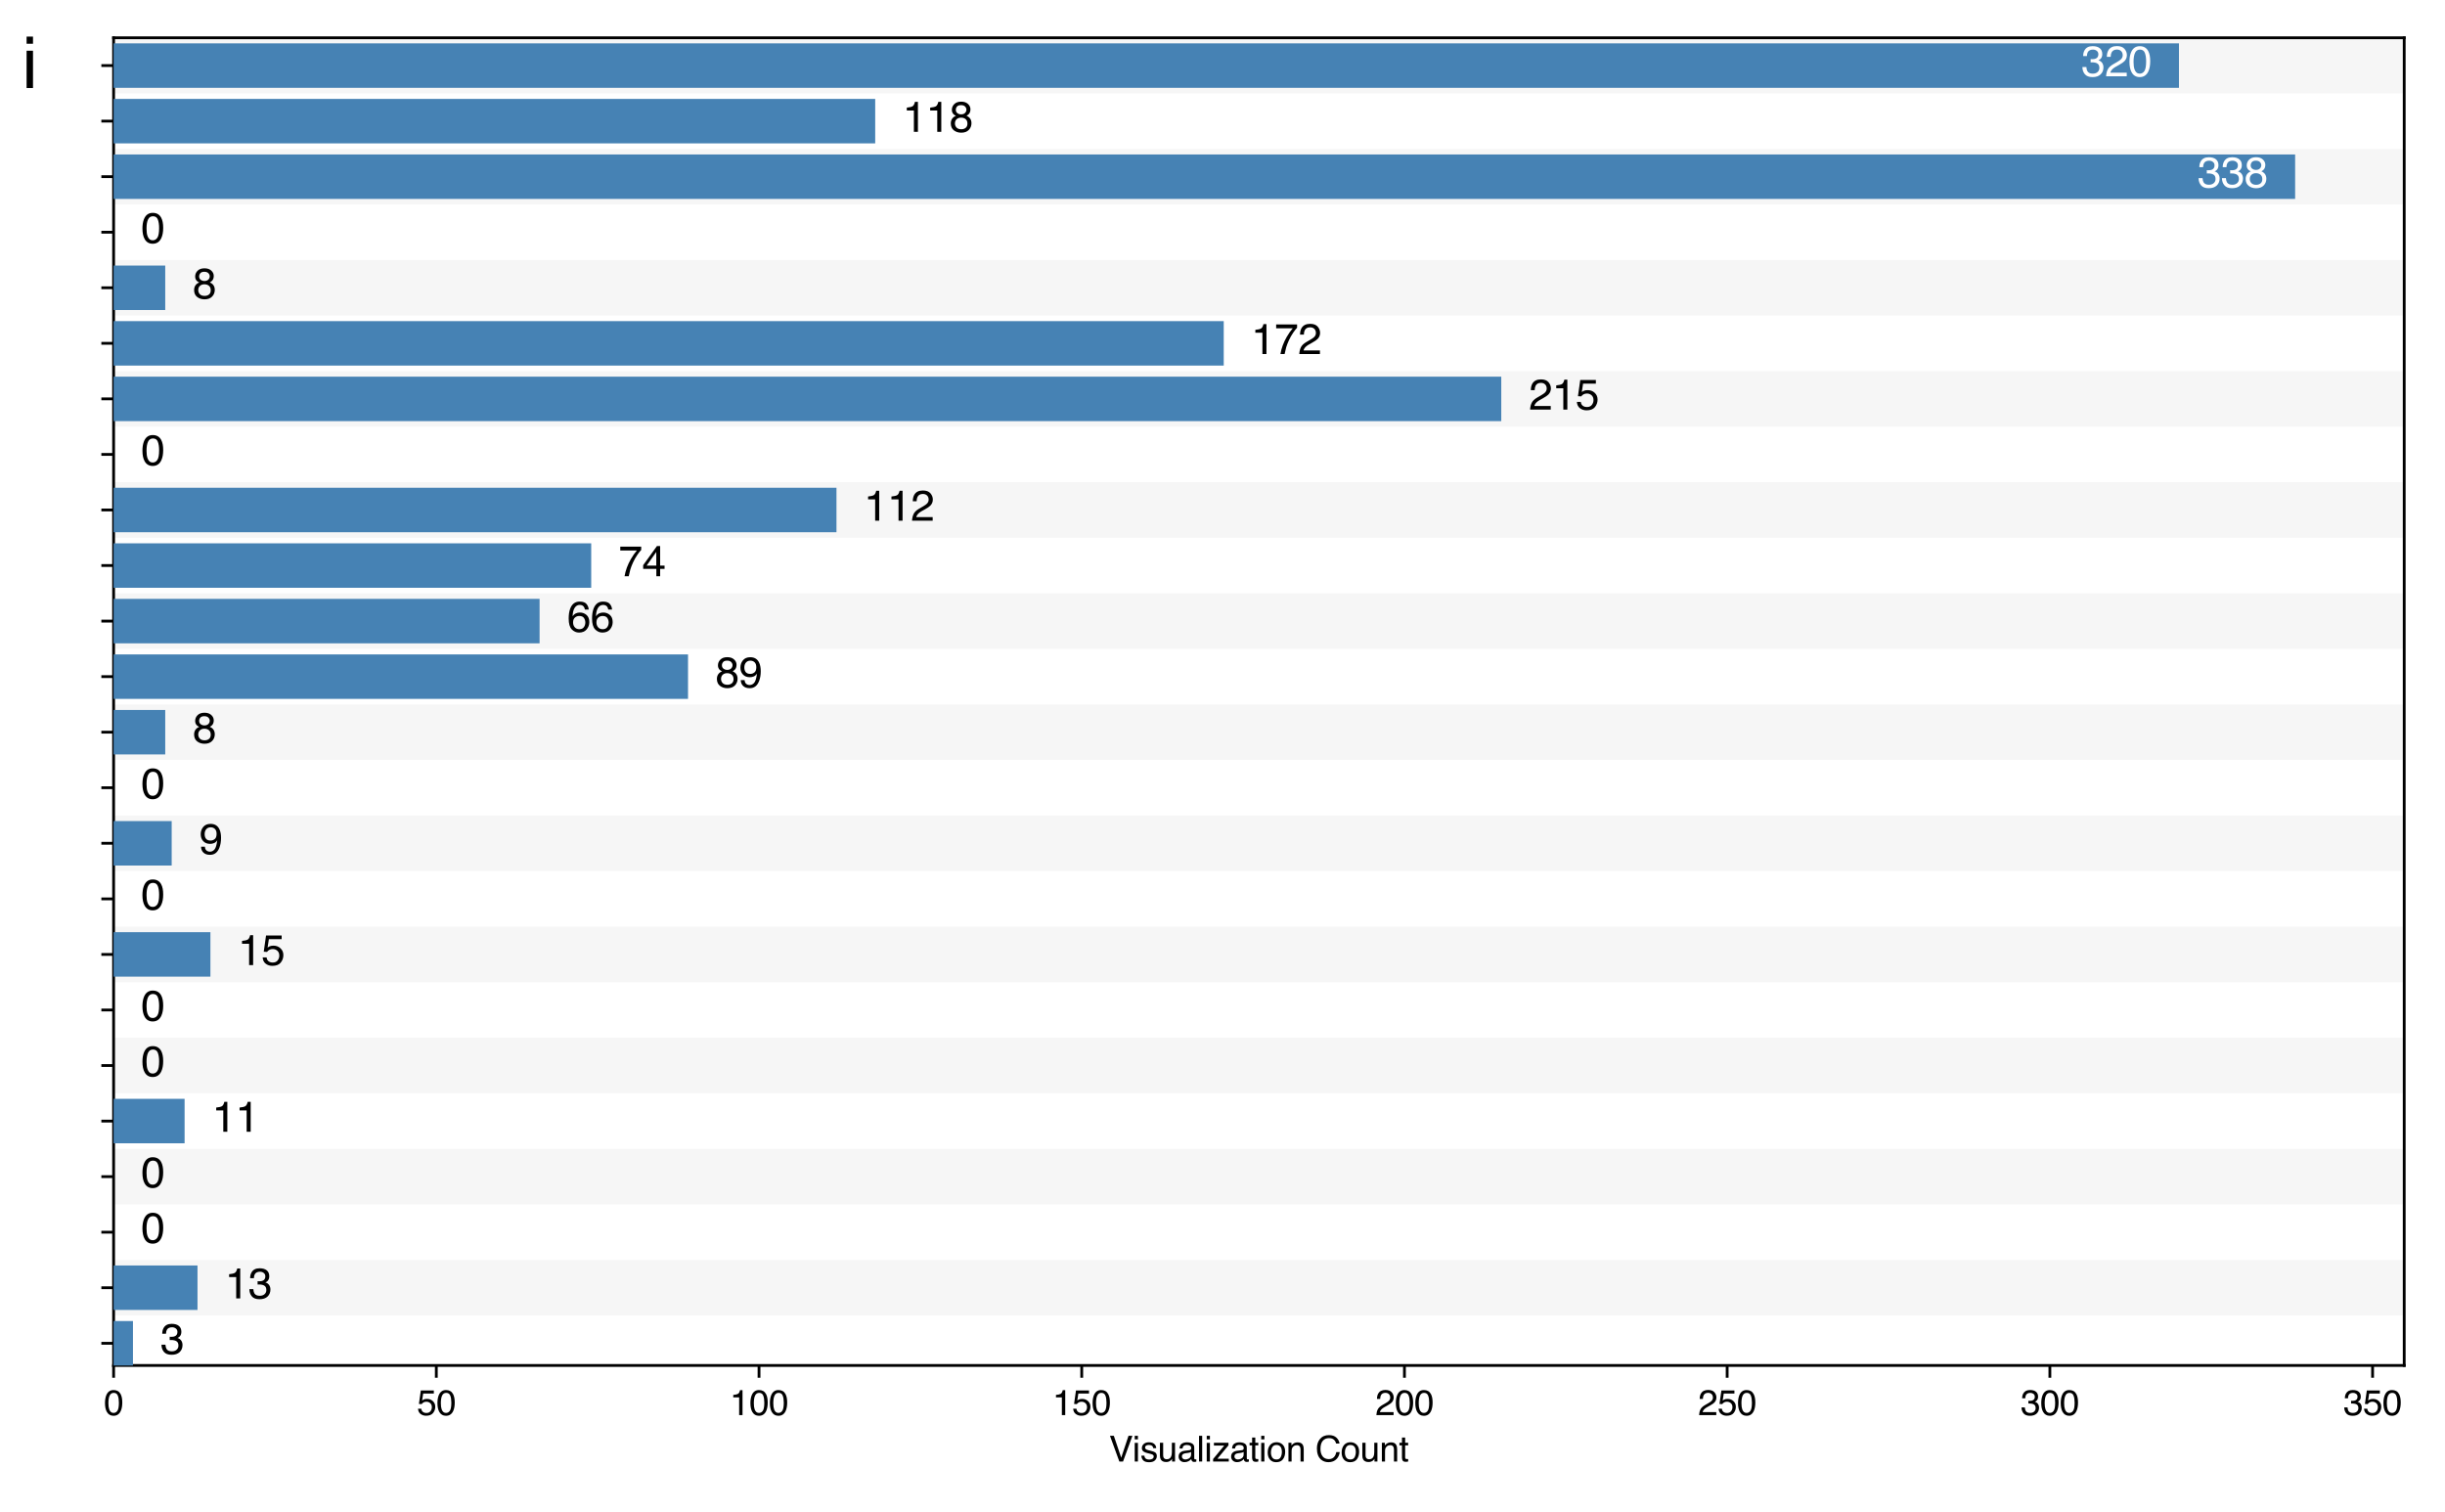 <?xml version="1.0" encoding="utf-8" standalone="no"?>
<!DOCTYPE svg PUBLIC "-//W3C//DTD SVG 1.1//EN"
  "http://www.w3.org/Graphics/SVG/1.1/DTD/svg11.dtd">
<svg xmlns:xlink="http://www.w3.org/1999/xlink" width="698.4pt" height="432pt" viewBox="0 0 698.4 432" xmlns="http://www.w3.org/2000/svg" version="1.1">
 <defs>
  <style type="text/css">*{stroke-linejoin: round; stroke-linecap: butt}</style>
 </defs>
 <g id="figure_1">
  <g id="patch_1">
   <path d="M 0 432 
L 698.4 432 
L 698.4 0 
L 0 0 
z
" style="fill: #ffffff"/>
  </g>
  <g id="axes_1">
   <g id="patch_2">
    <path d="M 32.45 390.04 
L 686.748 390.04 
L 686.748 10.8 
L 32.45 10.8 
z
" style="fill: #ffffff"/>
   </g>
   <g id="patch_3">
    <path d="M 32.45 10.8 
L 686.748 10.8 
L 686.748 26.668 
L 32.45 26.668 
z
" clip-path="url(#p1c76c1ed66)" style="fill: #d3d3d3; opacity: 0.2"/>
   </g>
   <g id="patch_4">
    <path d="M 32.45 42.536 
L 686.748 42.536 
L 686.748 58.403 
L 32.45 58.403 
z
" clip-path="url(#p1c76c1ed66)" style="fill: #d3d3d3; opacity: 0.2"/>
   </g>
   <g id="patch_5">
    <path d="M 32.45 74.271 
L 686.748 74.271 
L 686.748 90.139 
L 32.45 90.139 
z
" clip-path="url(#p1c76c1ed66)" style="fill: #d3d3d3; opacity: 0.2"/>
   </g>
   <g id="patch_6">
    <path d="M 32.45 106.007 
L 686.748 106.007 
L 686.748 121.874 
L 32.45 121.874 
z
" clip-path="url(#p1c76c1ed66)" style="fill: #d3d3d3; opacity: 0.2"/>
   </g>
   <g id="patch_7">
    <path d="M 32.45 137.742 
L 686.748 137.742 
L 686.748 153.61 
L 32.45 153.61 
z
" clip-path="url(#p1c76c1ed66)" style="fill: #d3d3d3; opacity: 0.2"/>
   </g>
   <g id="patch_8">
    <path d="M 32.45 169.478 
L 686.748 169.478 
L 686.748 185.346 
L 32.45 185.346 
z
" clip-path="url(#p1c76c1ed66)" style="fill: #d3d3d3; opacity: 0.2"/>
   </g>
   <g id="patch_9">
    <path d="M 32.45 201.213 
L 686.748 201.213 
L 686.748 217.081 
L 32.45 217.081 
z
" clip-path="url(#p1c76c1ed66)" style="fill: #d3d3d3; opacity: 0.2"/>
   </g>
   <g id="patch_10">
    <path d="M 32.45 232.949 
L 686.748 232.949 
L 686.748 248.817 
L 32.45 248.817 
z
" clip-path="url(#p1c76c1ed66)" style="fill: #d3d3d3; opacity: 0.2"/>
   </g>
   <g id="patch_11">
    <path d="M 32.45 264.685 
L 686.748 264.685 
L 686.748 280.552 
L 32.45 280.552 
z
" clip-path="url(#p1c76c1ed66)" style="fill: #d3d3d3; opacity: 0.2"/>
   </g>
   <g id="patch_12">
    <path d="M 32.45 296.42 
L 686.748 296.42 
L 686.748 312.288 
L 32.45 312.288 
z
" clip-path="url(#p1c76c1ed66)" style="fill: #d3d3d3; opacity: 0.2"/>
   </g>
   <g id="patch_13">
    <path d="M 32.45 328.156 
L 686.748 328.156 
L 686.748 344.023 
L 32.45 344.023 
z
" clip-path="url(#p1c76c1ed66)" style="fill: #d3d3d3; opacity: 0.2"/>
   </g>
   <g id="patch_14">
    <path d="M 32.45 359.891 
L 686.748 359.891 
L 686.748 375.759 
L 32.45 375.759 
z
" clip-path="url(#p1c76c1ed66)" style="fill: #d3d3d3; opacity: 0.2"/>
   </g>
   <g id="matplotlib.axis_1">
    <g id="xtick_1">
     <g id="line2d_1">
      <defs>
       <path id="m716cf94bff" d="M 0 0 
L 0 3.5 
" style="stroke: #000000; stroke-width: 0.8"/>
      </defs>
      <g>
       <use xlink:href="#m716cf94bff" x="32.45" y="390.04" style="stroke: #000000; stroke-width: 0.8"/>
      </g>
     </g>
     <g id="text_1">
      <!-- 0 -->
      <g transform="translate(29.67 404.213) scale(0.1 -0.1)">
       <defs>
        <path id="Helvetica-30" d="M 1731 4475 
Q 2600 4475 2988 3759 
Q 3288 3206 3288 2244 
Q 3288 1331 3016 734 
Q 2622 -122 1728 -122 
Q 922 -122 528 578 
Q 200 1163 200 2147 
Q 200 2909 397 3456 
Q 766 4475 1731 4475 
z
M 1725 391 
Q 2163 391 2422 778 
Q 2681 1166 2681 2222 
Q 2681 2984 2493 3476 
Q 2306 3969 1766 3969 
Q 1269 3969 1039 3501 
Q 809 3034 809 2125 
Q 809 1441 956 1025 
Q 1181 391 1725 391 
z
" transform="scale(0.016)"/>
       </defs>
       <use xlink:href="#Helvetica-30"/>
      </g>
     </g>
    </g>
    <g id="xtick_2">
     <g id="line2d_2">
      <g>
       <use xlink:href="#m716cf94bff" x="124.631" y="390.04" style="stroke: #000000; stroke-width: 0.8"/>
      </g>
     </g>
     <g id="text_2">
      <!-- 50 -->
      <g transform="translate(119.07 404.213) scale(0.1 -0.1)">
       <defs>
        <path id="Helvetica-35" d="M 791 1141 
Q 847 659 1238 475 
Q 1438 381 1700 381 
Q 2200 381 2440 700 
Q 2681 1019 2681 1406 
Q 2681 1875 2395 2131 
Q 2109 2388 1709 2388 
Q 1419 2388 1211 2275 
Q 1003 2163 856 1963 
L 369 1991 
L 709 4400 
L 3034 4400 
L 3034 3856 
L 1131 3856 
L 941 2613 
Q 1097 2731 1238 2791 
Q 1488 2894 1816 2894 
Q 2431 2894 2859 2497 
Q 3288 2100 3288 1491 
Q 3288 856 2895 371 
Q 2503 -113 1644 -113 
Q 1097 -113 676 195 
Q 256 503 206 1141 
L 791 1141 
z
" transform="scale(0.016)"/>
       </defs>
       <use xlink:href="#Helvetica-35"/>
       <use xlink:href="#Helvetica-30" transform="translate(55.615 0)"/>
      </g>
     </g>
    </g>
    <g id="xtick_3">
     <g id="line2d_3">
      <g>
       <use xlink:href="#m716cf94bff" x="216.812" y="390.04" style="stroke: #000000; stroke-width: 0.8"/>
      </g>
     </g>
     <g id="text_3">
      <!-- 100 -->
      <g transform="translate(208.47 404.213) scale(0.1 -0.1)">
       <defs>
        <path id="Helvetica-31" d="M 613 3169 
L 613 3600 
Q 1222 3659 1462 3798 
Q 1703 3938 1822 4456 
L 2266 4456 
L 2266 0 
L 1666 0 
L 1666 3169 
L 613 3169 
z
" transform="scale(0.016)"/>
       </defs>
       <use xlink:href="#Helvetica-31"/>
       <use xlink:href="#Helvetica-30" transform="translate(55.615 0)"/>
       <use xlink:href="#Helvetica-30" transform="translate(111.23 0)"/>
      </g>
     </g>
    </g>
    <g id="xtick_4">
     <g id="line2d_4">
      <g>
       <use xlink:href="#m716cf94bff" x="308.992" y="390.04" style="stroke: #000000; stroke-width: 0.8"/>
      </g>
     </g>
     <g id="text_4">
      <!-- 150 -->
      <g transform="translate(300.651 404.213) scale(0.1 -0.1)">
       <use xlink:href="#Helvetica-31"/>
       <use xlink:href="#Helvetica-35" transform="translate(55.615 0)"/>
       <use xlink:href="#Helvetica-30" transform="translate(111.23 0)"/>
      </g>
     </g>
    </g>
    <g id="xtick_5">
     <g id="line2d_5">
      <g>
       <use xlink:href="#m716cf94bff" x="401.173" y="390.04" style="stroke: #000000; stroke-width: 0.8"/>
      </g>
     </g>
     <g id="text_5">
      <!-- 200 -->
      <g transform="translate(392.831 404.213) scale(0.1 -0.1)">
       <defs>
        <path id="Helvetica-32" d="M 200 0 
Q 231 578 439 1006 
Q 647 1434 1250 1784 
L 1850 2131 
Q 2253 2366 2416 2531 
Q 2672 2791 2672 3125 
Q 2672 3516 2437 3745 
Q 2203 3975 1813 3975 
Q 1234 3975 1013 3538 
Q 894 3303 881 2888 
L 309 2888 
Q 319 3472 525 3841 
Q 891 4491 1816 4491 
Q 2584 4491 2939 4075 
Q 3294 3659 3294 3150 
Q 3294 2613 2916 2231 
Q 2697 2009 2131 1694 
L 1703 1456 
Q 1397 1288 1222 1134 
Q 909 863 828 531 
L 3272 531 
L 3272 0 
L 200 0 
z
" transform="scale(0.016)"/>
       </defs>
       <use xlink:href="#Helvetica-32"/>
       <use xlink:href="#Helvetica-30" transform="translate(55.615 0)"/>
       <use xlink:href="#Helvetica-30" transform="translate(111.23 0)"/>
      </g>
     </g>
    </g>
    <g id="xtick_6">
     <g id="line2d_6">
      <g>
       <use xlink:href="#m716cf94bff" x="493.353" y="390.04" style="stroke: #000000; stroke-width: 0.8"/>
      </g>
     </g>
     <g id="text_6">
      <!-- 250 -->
      <g transform="translate(485.012 404.213) scale(0.1 -0.1)">
       <use xlink:href="#Helvetica-32"/>
       <use xlink:href="#Helvetica-35" transform="translate(55.615 0)"/>
       <use xlink:href="#Helvetica-30" transform="translate(111.23 0)"/>
      </g>
     </g>
    </g>
    <g id="xtick_7">
     <g id="line2d_7">
      <g>
       <use xlink:href="#m716cf94bff" x="585.534" y="390.04" style="stroke: #000000; stroke-width: 0.8"/>
      </g>
     </g>
     <g id="text_7">
      <!-- 300 -->
      <g transform="translate(577.192 404.213) scale(0.1 -0.1)">
       <defs>
        <path id="Helvetica-33" d="M 1663 -122 
Q 869 -122 511 314 
Q 153 750 153 1375 
L 741 1375 
Q 778 941 903 744 
Q 1122 391 1694 391 
Q 2138 391 2406 628 
Q 2675 866 2675 1241 
Q 2675 1703 2392 1887 
Q 2109 2072 1606 2072 
Q 1550 2072 1492 2070 
Q 1434 2069 1375 2066 
L 1375 2563 
Q 1463 2553 1522 2550 
Q 1581 2547 1650 2547 
Q 1966 2547 2169 2647 
Q 2525 2822 2525 3272 
Q 2525 3606 2287 3787 
Q 2050 3969 1734 3969 
Q 1172 3969 956 3594 
Q 838 3388 822 3006 
L 266 3006 
Q 266 3506 466 3856 
Q 809 4481 1675 4481 
Q 2359 4481 2734 4176 
Q 3109 3872 3109 3294 
Q 3109 2881 2888 2625 
Q 2750 2466 2531 2375 
Q 2884 2278 3082 2001 
Q 3281 1725 3281 1325 
Q 3281 684 2859 281 
Q 2438 -122 1663 -122 
z
" transform="scale(0.016)"/>
       </defs>
       <use xlink:href="#Helvetica-33"/>
       <use xlink:href="#Helvetica-30" transform="translate(55.615 0)"/>
       <use xlink:href="#Helvetica-30" transform="translate(111.23 0)"/>
      </g>
     </g>
    </g>
    <g id="xtick_8">
     <g id="line2d_8">
      <g>
       <use xlink:href="#m716cf94bff" x="677.714" y="390.04" style="stroke: #000000; stroke-width: 0.8"/>
      </g>
     </g>
     <g id="text_8">
      <!-- 350 -->
      <g transform="translate(669.373 404.213) scale(0.1 -0.1)">
       <use xlink:href="#Helvetica-33"/>
       <use xlink:href="#Helvetica-35" transform="translate(55.615 0)"/>
       <use xlink:href="#Helvetica-30" transform="translate(111.23 0)"/>
      </g>
     </g>
    </g>
    <g id="text_9">
     <!-- Visualization Count -->
     <g transform="translate(316.798 417.471) scale(0.1 -0.1)">
      <defs>
       <path id="Helvetica-56" d="M 850 4591 
L 2169 681 
L 3472 4591 
L 4169 4591 
L 2494 0 
L 1834 0 
L 163 4591 
L 850 4591 
z
" transform="scale(0.016)"/>
       <path id="Helvetica-69" d="M 413 3331 
L 984 3331 
L 984 0 
L 413 0 
L 413 3331 
z
M 413 4591 
L 984 4591 
L 984 3953 
L 413 3953 
L 413 4591 
z
" transform="scale(0.016)"/>
       <path id="Helvetica-73" d="M 747 1050 
Q 772 769 888 619 
Q 1100 347 1625 347 
Q 1938 347 2175 483 
Q 2413 619 2413 903 
Q 2413 1119 2222 1231 
Q 2100 1300 1741 1391 
L 1294 1503 
Q 866 1609 663 1741 
Q 300 1969 300 2372 
Q 300 2847 642 3140 
Q 984 3434 1563 3434 
Q 2319 3434 2653 2991 
Q 2863 2709 2856 2384 
L 2325 2384 
Q 2309 2575 2191 2731 
Q 1997 2953 1519 2953 
Q 1200 2953 1036 2831 
Q 872 2709 872 2509 
Q 872 2291 1088 2159 
Q 1213 2081 1456 2022 
L 1828 1931 
Q 2434 1784 2641 1647 
Q 2969 1431 2969 969 
Q 2969 522 2630 197 
Q 2291 -128 1597 -128 
Q 850 -128 539 211 
Q 228 550 206 1050 
L 747 1050 
z
M 1578 3428 
L 1578 3428 
z
" transform="scale(0.016)"/>
       <path id="Helvetica-75" d="M 975 3347 
L 975 1125 
Q 975 869 1056 706 
Q 1206 406 1616 406 
Q 2203 406 2416 931 
Q 2531 1213 2531 1703 
L 2531 3347 
L 3094 3347 
L 3094 0 
L 2563 0 
L 2569 494 
Q 2459 303 2297 172 
Q 1975 -91 1516 -91 
Q 800 -91 541 388 
Q 400 644 400 1072 
L 400 3347 
L 975 3347 
z
M 1747 3428 
L 1747 3428 
z
" transform="scale(0.016)"/>
       <path id="Helvetica-61" d="M 844 891 
Q 844 647 1022 506 
Q 1200 366 1444 366 
Q 1741 366 2019 503 
Q 2488 731 2488 1250 
L 2488 1703 
Q 2384 1638 2221 1594 
Q 2059 1550 1903 1531 
L 1563 1488 
Q 1256 1447 1103 1359 
Q 844 1213 844 891 
z
M 2206 2028 
Q 2400 2053 2466 2191 
Q 2503 2266 2503 2406 
Q 2503 2694 2298 2823 
Q 2094 2953 1713 2953 
Q 1272 2953 1088 2716 
Q 984 2584 953 2325 
L 428 2325 
Q 444 2944 830 3186 
Q 1216 3428 1725 3428 
Q 2316 3428 2684 3203 
Q 3050 2978 3050 2503 
L 3050 575 
Q 3050 488 3086 434 
Q 3122 381 3238 381 
Q 3275 381 3322 386 
Q 3369 391 3422 400 
L 3422 -16 
Q 3291 -53 3222 -62 
Q 3153 -72 3034 -72 
Q 2744 -72 2613 134 
Q 2544 244 2516 444 
Q 2344 219 2022 53 
Q 1700 -113 1313 -113 
Q 847 -113 551 170 
Q 256 453 256 878 
Q 256 1344 547 1600 
Q 838 1856 1309 1916 
L 2206 2028 
z
M 1741 3428 
L 1741 3428 
z
" transform="scale(0.016)"/>
       <path id="Helvetica-6c" d="M 428 4591 
L 991 4591 
L 991 0 
L 428 0 
L 428 4591 
z
" transform="scale(0.016)"/>
       <path id="Helvetica-7a" d="M 163 444 
L 2147 2844 
L 309 2844 
L 309 3347 
L 2903 3347 
L 2903 2888 
L 931 503 
L 2963 503 
L 2963 0 
L 163 0 
L 163 444 
z
M 1609 3428 
L 1609 3428 
z
" transform="scale(0.016)"/>
       <path id="Helvetica-74" d="M 525 4281 
L 1094 4281 
L 1094 3347 
L 1628 3347 
L 1628 2888 
L 1094 2888 
L 1094 703 
Q 1094 528 1213 469 
Q 1278 434 1431 434 
Q 1472 434 1519 436 
Q 1566 438 1628 444 
L 1628 0 
Q 1531 -28 1426 -40 
Q 1322 -53 1200 -53 
Q 806 -53 665 148 
Q 525 350 525 672 
L 525 2888 
L 72 2888 
L 72 3347 
L 525 3347 
L 525 4281 
z
" transform="scale(0.016)"/>
       <path id="Helvetica-6f" d="M 1741 363 
Q 2300 363 2508 786 
Q 2716 1209 2716 1728 
Q 2716 2197 2566 2491 
Q 2328 2953 1747 2953 
Q 1231 2953 997 2559 
Q 763 2166 763 1609 
Q 763 1075 997 719 
Q 1231 363 1741 363 
z
M 1763 3444 
Q 2409 3444 2856 3012 
Q 3303 2581 3303 1744 
Q 3303 934 2909 406 
Q 2516 -122 1688 -122 
Q 997 -122 590 345 
Q 184 813 184 1600 
Q 184 2444 612 2944 
Q 1041 3444 1763 3444 
z
M 1744 3428 
L 1744 3428 
z
" transform="scale(0.016)"/>
       <path id="Helvetica-6e" d="M 413 3347 
L 947 3347 
L 947 2872 
Q 1184 3166 1450 3294 
Q 1716 3422 2041 3422 
Q 2753 3422 3003 2925 
Q 3141 2653 3141 2147 
L 3141 0 
L 2569 0 
L 2569 2109 
Q 2569 2416 2478 2603 
Q 2328 2916 1934 2916 
Q 1734 2916 1606 2875 
Q 1375 2806 1200 2600 
Q 1059 2434 1017 2257 
Q 975 2081 975 1753 
L 975 0 
L 413 0 
L 413 3347 
z
M 1734 3428 
L 1734 3428 
z
" transform="scale(0.016)"/>
       <path id="Helvetica-20" transform="scale(0.016)"/>
       <path id="Helvetica-43" d="M 2422 4716 
Q 3294 4716 3775 4256 
Q 4256 3797 4309 3213 
L 3703 3213 
Q 3600 3656 3292 3915 
Q 2984 4175 2428 4175 
Q 1750 4175 1333 3698 
Q 916 3222 916 2238 
Q 916 1431 1292 929 
Q 1669 428 2416 428 
Q 3103 428 3463 956 
Q 3653 1234 3747 1688 
L 4353 1688 
Q 4272 963 3816 472 
Q 3269 -119 2341 -119 
Q 1541 -119 997 366 
Q 281 1006 281 2344 
Q 281 3359 819 4009 
Q 1400 4716 2422 4716 
z
M 2297 4716 
L 2297 4716 
z
" transform="scale(0.016)"/>
      </defs>
      <use xlink:href="#Helvetica-56"/>
      <use xlink:href="#Helvetica-69" transform="translate(66.699 0)"/>
      <use xlink:href="#Helvetica-73" transform="translate(88.916 0)"/>
      <use xlink:href="#Helvetica-75" transform="translate(138.916 0)"/>
      <use xlink:href="#Helvetica-61" transform="translate(194.531 0)"/>
      <use xlink:href="#Helvetica-6c" transform="translate(250.146 0)"/>
      <use xlink:href="#Helvetica-69" transform="translate(272.363 0)"/>
      <use xlink:href="#Helvetica-7a" transform="translate(294.58 0)"/>
      <use xlink:href="#Helvetica-61" transform="translate(344.58 0)"/>
      <use xlink:href="#Helvetica-74" transform="translate(400.195 0)"/>
      <use xlink:href="#Helvetica-69" transform="translate(427.979 0)"/>
      <use xlink:href="#Helvetica-6f" transform="translate(450.195 0)"/>
      <use xlink:href="#Helvetica-6e" transform="translate(505.811 0)"/>
      <use xlink:href="#Helvetica-20" transform="translate(561.426 0)"/>
      <use xlink:href="#Helvetica-43" transform="translate(589.209 0)"/>
      <use xlink:href="#Helvetica-6f" transform="translate(661.426 0)"/>
      <use xlink:href="#Helvetica-75" transform="translate(717.041 0)"/>
      <use xlink:href="#Helvetica-6e" transform="translate(772.656 0)"/>
      <use xlink:href="#Helvetica-74" transform="translate(828.271 0)"/>
     </g>
    </g>
   </g>
   <g id="matplotlib.axis_2">
    <g id="ytick_1">
     <g id="line2d_9">
      <defs>
       <path id="m15b55b3563" d="M 0 0 
L -3.5 0 
" style="stroke: #000000; stroke-width: 0.8"/>
      </defs>
      <g>
       <use xlink:href="#m15b55b3563" x="32.45" y="18.734" style="stroke: #000000; stroke-width: 0.8"/>
      </g>
     </g>
    </g>
    <g id="ytick_2">
     <g id="line2d_10">
      <g>
       <use xlink:href="#m15b55b3563" x="32.45" y="34.602" style="stroke: #000000; stroke-width: 0.8"/>
      </g>
     </g>
    </g>
    <g id="ytick_3">
     <g id="line2d_11">
      <g>
       <use xlink:href="#m15b55b3563" x="32.45" y="50.469" style="stroke: #000000; stroke-width: 0.8"/>
      </g>
     </g>
    </g>
    <g id="ytick_4">
     <g id="line2d_12">
      <g>
       <use xlink:href="#m15b55b3563" x="32.45" y="66.337" style="stroke: #000000; stroke-width: 0.8"/>
      </g>
     </g>
    </g>
    <g id="ytick_5">
     <g id="line2d_13">
      <g>
       <use xlink:href="#m15b55b3563" x="32.45" y="82.205" style="stroke: #000000; stroke-width: 0.8"/>
      </g>
     </g>
    </g>
    <g id="ytick_6">
     <g id="line2d_14">
      <g>
       <use xlink:href="#m15b55b3563" x="32.45" y="98.073" style="stroke: #000000; stroke-width: 0.8"/>
      </g>
     </g>
    </g>
    <g id="ytick_7">
     <g id="line2d_15">
      <g>
       <use xlink:href="#m15b55b3563" x="32.45" y="113.941" style="stroke: #000000; stroke-width: 0.8"/>
      </g>
     </g>
    </g>
    <g id="ytick_8">
     <g id="line2d_16">
      <g>
       <use xlink:href="#m15b55b3563" x="32.45" y="129.808" style="stroke: #000000; stroke-width: 0.8"/>
      </g>
     </g>
    </g>
    <g id="ytick_9">
     <g id="line2d_17">
      <g>
       <use xlink:href="#m15b55b3563" x="32.45" y="145.676" style="stroke: #000000; stroke-width: 0.8"/>
      </g>
     </g>
    </g>
    <g id="ytick_10">
     <g id="line2d_18">
      <g>
       <use xlink:href="#m15b55b3563" x="32.45" y="161.544" style="stroke: #000000; stroke-width: 0.8"/>
      </g>
     </g>
    </g>
    <g id="ytick_11">
     <g id="line2d_19">
      <g>
       <use xlink:href="#m15b55b3563" x="32.45" y="177.412" style="stroke: #000000; stroke-width: 0.8"/>
      </g>
     </g>
    </g>
    <g id="ytick_12">
     <g id="line2d_20">
      <g>
       <use xlink:href="#m15b55b3563" x="32.45" y="193.279" style="stroke: #000000; stroke-width: 0.8"/>
      </g>
     </g>
    </g>
    <g id="ytick_13">
     <g id="line2d_21">
      <g>
       <use xlink:href="#m15b55b3563" x="32.45" y="209.147" style="stroke: #000000; stroke-width: 0.8"/>
      </g>
     </g>
    </g>
    <g id="ytick_14">
     <g id="line2d_22">
      <g>
       <use xlink:href="#m15b55b3563" x="32.45" y="225.015" style="stroke: #000000; stroke-width: 0.8"/>
      </g>
     </g>
    </g>
    <g id="ytick_15">
     <g id="line2d_23">
      <g>
       <use xlink:href="#m15b55b3563" x="32.45" y="240.883" style="stroke: #000000; stroke-width: 0.8"/>
      </g>
     </g>
    </g>
    <g id="ytick_16">
     <g id="line2d_24">
      <g>
       <use xlink:href="#m15b55b3563" x="32.45" y="256.751" style="stroke: #000000; stroke-width: 0.8"/>
      </g>
     </g>
    </g>
    <g id="ytick_17">
     <g id="line2d_25">
      <g>
       <use xlink:href="#m15b55b3563" x="32.45" y="272.618" style="stroke: #000000; stroke-width: 0.8"/>
      </g>
     </g>
    </g>
    <g id="ytick_18">
     <g id="line2d_26">
      <g>
       <use xlink:href="#m15b55b3563" x="32.45" y="288.486" style="stroke: #000000; stroke-width: 0.8"/>
      </g>
     </g>
    </g>
    <g id="ytick_19">
     <g id="line2d_27">
      <g>
       <use xlink:href="#m15b55b3563" x="32.45" y="304.354" style="stroke: #000000; stroke-width: 0.8"/>
      </g>
     </g>
    </g>
    <g id="ytick_20">
     <g id="line2d_28">
      <g>
       <use xlink:href="#m15b55b3563" x="32.45" y="320.222" style="stroke: #000000; stroke-width: 0.8"/>
      </g>
     </g>
    </g>
    <g id="ytick_21">
     <g id="line2d_29">
      <g>
       <use xlink:href="#m15b55b3563" x="32.45" y="336.09" style="stroke: #000000; stroke-width: 0.8"/>
      </g>
     </g>
    </g>
    <g id="ytick_22">
     <g id="line2d_30">
      <g>
       <use xlink:href="#m15b55b3563" x="32.45" y="351.957" style="stroke: #000000; stroke-width: 0.8"/>
      </g>
     </g>
    </g>
    <g id="ytick_23">
     <g id="line2d_31">
      <g>
       <use xlink:href="#m15b55b3563" x="32.45" y="367.825" style="stroke: #000000; stroke-width: 0.8"/>
      </g>
     </g>
    </g>
    <g id="ytick_24">
     <g id="line2d_32">
      <g>
       <use xlink:href="#m15b55b3563" x="32.45" y="383.693" style="stroke: #000000; stroke-width: 0.8"/>
      </g>
     </g>
    </g>
   </g>
   <g id="patch_15">
    <path d="M 32.45 390.04 
L 32.45 10.8 
" style="fill: none; stroke: #000000; stroke-width: 0.8; stroke-linejoin: miter; stroke-linecap: square"/>
   </g>
   <g id="patch_16">
    <path d="M 686.748 390.04 
L 686.748 10.8 
" style="fill: none; stroke: #000000; stroke-width: 0.8; stroke-linejoin: miter; stroke-linecap: square"/>
   </g>
   <g id="patch_17">
    <path d="M 32.45 390.04 
L 686.748 390.04 
" style="fill: none; stroke: #000000; stroke-width: 0.8; stroke-linejoin: miter; stroke-linecap: square"/>
   </g>
   <g id="patch_18">
    <path d="M 32.45 10.8 
L 686.748 10.8 
" style="fill: none; stroke: #000000; stroke-width: 0.8; stroke-linejoin: miter; stroke-linecap: square"/>
   </g>
   <g id="patch_19">
    <path d="M 32.45 12.387 
L 622.406 12.387 
L 622.406 25.081 
L 32.45 25.081 
z
" clip-path="url(#p1c76c1ed66)" style="fill: #4682b4"/>
   </g>
   <g id="patch_20">
    <path d="M 32.45 28.255 
L 249.997 28.255 
L 249.997 40.949 
L 32.45 40.949 
z
" clip-path="url(#p1c76c1ed66)" style="fill: #4682b4"/>
   </g>
   <g id="patch_21">
    <path d="M 32.45 44.122 
L 655.591 44.122 
L 655.591 56.817 
L 32.45 56.817 
z
" clip-path="url(#p1c76c1ed66)" style="fill: #4682b4"/>
   </g>
   <g id="patch_22">
    <path d="M 32.45 59.99 
L 32.45 59.99 
L 32.45 72.684 
L 32.45 72.684 
z
" clip-path="url(#p1c76c1ed66)" style="fill: #4682b4"/>
   </g>
   <g id="patch_23">
    <path d="M 32.45 75.858 
L 47.199 75.858 
L 47.199 88.552 
L 32.45 88.552 
z
" clip-path="url(#p1c76c1ed66)" style="fill: #4682b4"/>
   </g>
   <g id="patch_24">
    <path d="M 32.45 91.726 
L 349.552 91.726 
L 349.552 104.42 
L 32.45 104.42 
z
" clip-path="url(#p1c76c1ed66)" style="fill: #4682b4"/>
   </g>
   <g id="patch_25">
    <path d="M 32.45 107.593 
L 428.827 107.593 
L 428.827 120.288 
L 32.45 120.288 
z
" clip-path="url(#p1c76c1ed66)" style="fill: #4682b4"/>
   </g>
   <g id="patch_26">
    <path d="M 32.45 123.461 
L 32.45 123.461 
L 32.45 136.155 
L 32.45 136.155 
z
" clip-path="url(#p1c76c1ed66)" style="fill: #4682b4"/>
   </g>
   <g id="patch_27">
    <path d="M 32.45 139.329 
L 238.935 139.329 
L 238.935 152.023 
L 32.45 152.023 
z
" clip-path="url(#p1c76c1ed66)" style="fill: #4682b4"/>
   </g>
   <g id="patch_28">
    <path d="M 32.45 155.197 
L 168.878 155.197 
L 168.878 167.891 
L 32.45 167.891 
z
" clip-path="url(#p1c76c1ed66)" style="fill: #4682b4"/>
   </g>
   <g id="patch_29">
    <path d="M 32.45 171.065 
L 154.129 171.065 
L 154.129 183.759 
L 32.45 183.759 
z
" clip-path="url(#p1c76c1ed66)" style="fill: #4682b4"/>
   </g>
   <g id="patch_30">
    <path d="M 32.45 186.932 
L 196.532 186.932 
L 196.532 199.627 
L 32.45 199.627 
z
" clip-path="url(#p1c76c1ed66)" style="fill: #4682b4"/>
   </g>
   <g id="patch_31">
    <path d="M 32.45 202.8 
L 47.199 202.8 
L 47.199 215.494 
L 32.45 215.494 
z
" clip-path="url(#p1c76c1ed66)" style="fill: #4682b4"/>
   </g>
   <g id="patch_32">
    <path d="M 32.45 218.668 
L 32.45 218.668 
L 32.45 231.362 
L 32.45 231.362 
z
" clip-path="url(#p1c76c1ed66)" style="fill: #4682b4"/>
   </g>
   <g id="patch_33">
    <path d="M 32.45 234.536 
L 49.043 234.536 
L 49.043 247.23 
L 32.45 247.23 
z
" clip-path="url(#p1c76c1ed66)" style="fill: #4682b4"/>
   </g>
   <g id="patch_34">
    <path d="M 32.45 250.404 
L 32.45 250.404 
L 32.45 263.098 
L 32.45 263.098 
z
" clip-path="url(#p1c76c1ed66)" style="fill: #4682b4"/>
   </g>
   <g id="patch_35">
    <path d="M 32.45 266.271 
L 60.105 266.271 
L 60.105 278.966 
L 32.45 278.966 
z
" clip-path="url(#p1c76c1ed66)" style="fill: #4682b4"/>
   </g>
   <g id="patch_36">
    <path d="M 32.45 282.139 
L 32.45 282.139 
L 32.45 294.833 
L 32.45 294.833 
z
" clip-path="url(#p1c76c1ed66)" style="fill: #4682b4"/>
   </g>
   <g id="patch_37">
    <path d="M 32.45 298.007 
L 32.45 298.007 
L 32.45 310.701 
L 32.45 310.701 
z
" clip-path="url(#p1c76c1ed66)" style="fill: #4682b4"/>
   </g>
   <g id="patch_38">
    <path d="M 32.45 313.875 
L 52.73 313.875 
L 52.73 326.569 
L 32.45 326.569 
z
" clip-path="url(#p1c76c1ed66)" style="fill: #4682b4"/>
   </g>
   <g id="patch_39">
    <path d="M 32.45 329.742 
L 32.45 329.742 
L 32.45 342.437 
L 32.45 342.437 
z
" clip-path="url(#p1c76c1ed66)" style="fill: #4682b4"/>
   </g>
   <g id="patch_40">
    <path d="M 32.45 345.61 
L 32.45 345.61 
L 32.45 358.304 
L 32.45 358.304 
z
" clip-path="url(#p1c76c1ed66)" style="fill: #4682b4"/>
   </g>
   <g id="patch_41">
    <path d="M 32.45 361.478 
L 56.417 361.478 
L 56.417 374.172 
L 32.45 374.172 
z
" clip-path="url(#p1c76c1ed66)" style="fill: #4682b4"/>
   </g>
   <g id="patch_42">
    <path d="M 32.45 377.346 
L 37.981 377.346 
L 37.981 390.04 
L 32.45 390.04 
z
" clip-path="url(#p1c76c1ed66)" style="fill: #4682b4"/>
   </g>
   <g id="text_10">
    <!-- 320 -->
    <g style="fill: #ffffff" transform="translate(594.535 21.787) scale(0.12 -0.12)">
     <use xlink:href="#Helvetica-33"/>
     <use xlink:href="#Helvetica-32" transform="translate(55.615 0)"/>
     <use xlink:href="#Helvetica-30" transform="translate(111.23 0)"/>
    </g>
   </g>
   <g id="text_11">
    <!-- 118 -->
    <g transform="translate(257.848 37.655) scale(0.12 -0.12)">
     <defs>
      <path id="Helvetica-38" d="M 1741 2600 
Q 2113 2600 2322 2808 
Q 2531 3016 2531 3303 
Q 2531 3553 2331 3762 
Q 2131 3972 1722 3972 
Q 1316 3972 1134 3762 
Q 953 3553 953 3272 
Q 953 2956 1187 2778 
Q 1422 2600 1741 2600 
z
M 1775 384 
Q 2166 384 2423 595 
Q 2681 806 2681 1225 
Q 2681 1659 2415 1884 
Q 2150 2109 1734 2109 
Q 1331 2109 1076 1879 
Q 822 1650 822 1244 
Q 822 894 1055 639 
Q 1288 384 1775 384 
z
M 975 2384 
Q 741 2484 609 2619 
Q 363 2869 363 3269 
Q 363 3769 725 4128 
Q 1088 4488 1753 4488 
Q 2397 4488 2762 4148 
Q 3128 3809 3128 3356 
Q 3128 2938 2916 2678 
Q 2797 2531 2547 2391 
Q 2825 2263 2984 2097 
Q 3281 1784 3281 1284 
Q 3281 694 2884 283 
Q 2488 -128 1763 -128 
Q 1109 -128 657 226 
Q 206 581 206 1256 
Q 206 1653 400 1942 
Q 594 2231 975 2384 
z
" transform="scale(0.016)"/>
     </defs>
     <use xlink:href="#Helvetica-31"/>
     <use xlink:href="#Helvetica-31" transform="translate(55.615 0)"/>
     <use xlink:href="#Helvetica-38" transform="translate(111.23 0)"/>
    </g>
   </g>
   <g id="text_12">
    <!-- 338 -->
    <g style="fill: #ffffff" transform="translate(627.72 53.523) scale(0.12 -0.12)">
     <use xlink:href="#Helvetica-33"/>
     <use xlink:href="#Helvetica-33" transform="translate(55.615 0)"/>
     <use xlink:href="#Helvetica-38" transform="translate(111.23 0)"/>
    </g>
   </g>
   <g id="text_13">
    <!-- 0 -->
    <g transform="translate(40.302 69.391) scale(0.12 -0.12)">
     <use xlink:href="#Helvetica-30"/>
    </g>
   </g>
   <g id="text_14">
    <!-- 8 -->
    <g transform="translate(55.051 85.258) scale(0.12 -0.12)">
     <use xlink:href="#Helvetica-38"/>
    </g>
   </g>
   <g id="text_15">
    <!-- 172 -->
    <g transform="translate(357.403 101.126) scale(0.12 -0.12)">
     <defs>
      <path id="Helvetica-37" d="M 3347 4400 
L 3347 3909 
Q 3131 3700 2773 3181 
Q 2416 2663 2141 2063 
Q 1869 1478 1728 997 
Q 1638 688 1494 0 
L 872 0 
Q 1084 1281 1809 2550 
Q 2238 3294 2709 3834 
L 234 3834 
L 234 4400 
L 3347 4400 
z
" transform="scale(0.016)"/>
     </defs>
     <use xlink:href="#Helvetica-31"/>
     <use xlink:href="#Helvetica-37" transform="translate(55.615 0)"/>
     <use xlink:href="#Helvetica-32" transform="translate(111.23 0)"/>
    </g>
   </g>
   <g id="text_16">
    <!-- 215 -->
    <g transform="translate(436.678 116.994) scale(0.12 -0.12)">
     <use xlink:href="#Helvetica-32"/>
     <use xlink:href="#Helvetica-31" transform="translate(55.615 0)"/>
     <use xlink:href="#Helvetica-35" transform="translate(111.23 0)"/>
    </g>
   </g>
   <g id="text_17">
    <!-- 0 -->
    <g transform="translate(40.302 132.862) scale(0.12 -0.12)">
     <use xlink:href="#Helvetica-30"/>
    </g>
   </g>
   <g id="text_18">
    <!-- 112 -->
    <g transform="translate(246.786 148.73) scale(0.12 -0.12)">
     <use xlink:href="#Helvetica-31"/>
     <use xlink:href="#Helvetica-31" transform="translate(55.615 0)"/>
     <use xlink:href="#Helvetica-32" transform="translate(111.23 0)"/>
    </g>
   </g>
   <g id="text_19">
    <!-- 74 -->
    <g transform="translate(176.729 164.597) scale(0.12 -0.12)">
     <defs>
      <path id="Helvetica-34" d="M 2116 1584 
L 2116 3613 
L 681 1584 
L 2116 1584 
z
M 2125 0 
L 2125 1094 
L 163 1094 
L 163 1644 
L 2213 4488 
L 2688 4488 
L 2688 1584 
L 3347 1584 
L 3347 1094 
L 2688 1094 
L 2688 0 
L 2125 0 
z
" transform="scale(0.016)"/>
     </defs>
     <use xlink:href="#Helvetica-37"/>
     <use xlink:href="#Helvetica-34" transform="translate(55.615 0)"/>
    </g>
   </g>
   <g id="text_20">
    <!-- 66 -->
    <g transform="translate(161.98 180.465) scale(0.12 -0.12)">
     <defs>
      <path id="Helvetica-36" d="M 1872 4494 
Q 2622 4494 2917 4105 
Q 3213 3716 3213 3303 
L 2656 3303 
Q 2606 3569 2497 3719 
Q 2294 4000 1881 4000 
Q 1409 4000 1131 3564 
Q 853 3128 822 2316 
Q 1016 2600 1309 2741 
Q 1578 2866 1909 2866 
Q 2472 2866 2890 2506 
Q 3309 2147 3309 1434 
Q 3309 825 2912 354 
Q 2516 -116 1781 -116 
Q 1153 -116 697 361 
Q 241 838 241 1966 
Q 241 2800 444 3381 
Q 834 4494 1872 4494 
z
M 1831 384 
Q 2275 384 2495 682 
Q 2716 981 2716 1388 
Q 2716 1731 2519 2042 
Q 2322 2353 1803 2353 
Q 1441 2353 1167 2112 
Q 894 1872 894 1388 
Q 894 963 1142 673 
Q 1391 384 1831 384 
z
" transform="scale(0.016)"/>
     </defs>
     <use xlink:href="#Helvetica-36"/>
     <use xlink:href="#Helvetica-36" transform="translate(55.615 0)"/>
    </g>
   </g>
   <g id="text_21">
    <!-- 89 -->
    <g transform="translate(204.383 196.333) scale(0.12 -0.12)">
     <defs>
      <path id="Helvetica-39" d="M 850 1081 
Q 875 616 1209 438 
Q 1381 344 1597 344 
Q 2000 344 2284 680 
Q 2569 1016 2688 2044 
Q 2500 1747 2223 1626 
Q 1947 1506 1628 1506 
Q 981 1506 604 1909 
Q 228 2313 228 2947 
Q 228 3556 600 4018 
Q 972 4481 1697 4481 
Q 2675 4481 3047 3600 
Q 3253 3116 3253 2388 
Q 3253 1566 3006 931 
Q 2597 -125 1619 -125 
Q 963 -125 622 219 
Q 281 563 281 1081 
L 850 1081 
z
M 1703 2000 
Q 2038 2000 2314 2220 
Q 2591 2441 2591 2991 
Q 2591 3484 2342 3726 
Q 2094 3969 1709 3969 
Q 1297 3969 1055 3692 
Q 813 3416 813 2953 
Q 813 2516 1025 2258 
Q 1238 2000 1703 2000 
z
" transform="scale(0.016)"/>
     </defs>
     <use xlink:href="#Helvetica-38"/>
     <use xlink:href="#Helvetica-39" transform="translate(55.615 0)"/>
    </g>
   </g>
   <g id="text_22">
    <!-- 8 -->
    <g transform="translate(55.051 212.201) scale(0.12 -0.12)">
     <use xlink:href="#Helvetica-38"/>
    </g>
   </g>
   <g id="text_23">
    <!-- 0 -->
    <g transform="translate(40.302 228.069) scale(0.12 -0.12)">
     <use xlink:href="#Helvetica-30"/>
    </g>
   </g>
   <g id="text_24">
    <!-- 9 -->
    <g transform="translate(56.894 243.936) scale(0.12 -0.12)">
     <use xlink:href="#Helvetica-39"/>
    </g>
   </g>
   <g id="text_25">
    <!-- 0 -->
    <g transform="translate(40.302 259.804) scale(0.12 -0.12)">
     <use xlink:href="#Helvetica-30"/>
    </g>
   </g>
   <g id="text_26">
    <!-- 15 -->
    <g transform="translate(67.956 275.672) scale(0.12 -0.12)">
     <use xlink:href="#Helvetica-31"/>
     <use xlink:href="#Helvetica-35" transform="translate(55.615 0)"/>
    </g>
   </g>
   <g id="text_27">
    <!-- 0 -->
    <g transform="translate(40.302 291.54) scale(0.12 -0.12)">
     <use xlink:href="#Helvetica-30"/>
    </g>
   </g>
   <g id="text_28">
    <!-- 0 -->
    <g transform="translate(40.302 307.407) scale(0.12 -0.12)">
     <use xlink:href="#Helvetica-30"/>
    </g>
   </g>
   <g id="text_29">
    <!-- 11 -->
    <g transform="translate(60.582 323.275) scale(0.12 -0.12)">
     <use xlink:href="#Helvetica-31"/>
     <use xlink:href="#Helvetica-31" transform="translate(55.615 0)"/>
    </g>
   </g>
   <g id="text_30">
    <!-- 0 -->
    <g transform="translate(40.302 339.143) scale(0.12 -0.12)">
     <use xlink:href="#Helvetica-30"/>
    </g>
   </g>
   <g id="text_31">
    <!-- 0 -->
    <g transform="translate(40.302 355.011) scale(0.12 -0.12)">
     <use xlink:href="#Helvetica-30"/>
    </g>
   </g>
   <g id="text_32">
    <!-- 13 -->
    <g transform="translate(64.269 370.879) scale(0.12 -0.12)">
     <use xlink:href="#Helvetica-31"/>
     <use xlink:href="#Helvetica-33" transform="translate(55.615 0)"/>
    </g>
   </g>
   <g id="text_33">
    <!-- 3 -->
    <g transform="translate(45.833 386.746) scale(0.12 -0.12)">
     <use xlink:href="#Helvetica-33"/>
    </g>
   </g>
   <g id="text_34">
    <!-- i -->
    <g transform="translate(6.278 25.147) scale(0.2 -0.2)">
     <use xlink:href="#Helvetica-69"/>
    </g>
   </g>
  </g>
 </g>
 <defs>
  <clipPath id="p1c76c1ed66">
   <rect x="32.45" y="10.8" width="654.298" height="379.24"/>
  </clipPath>
 </defs>
</svg>
